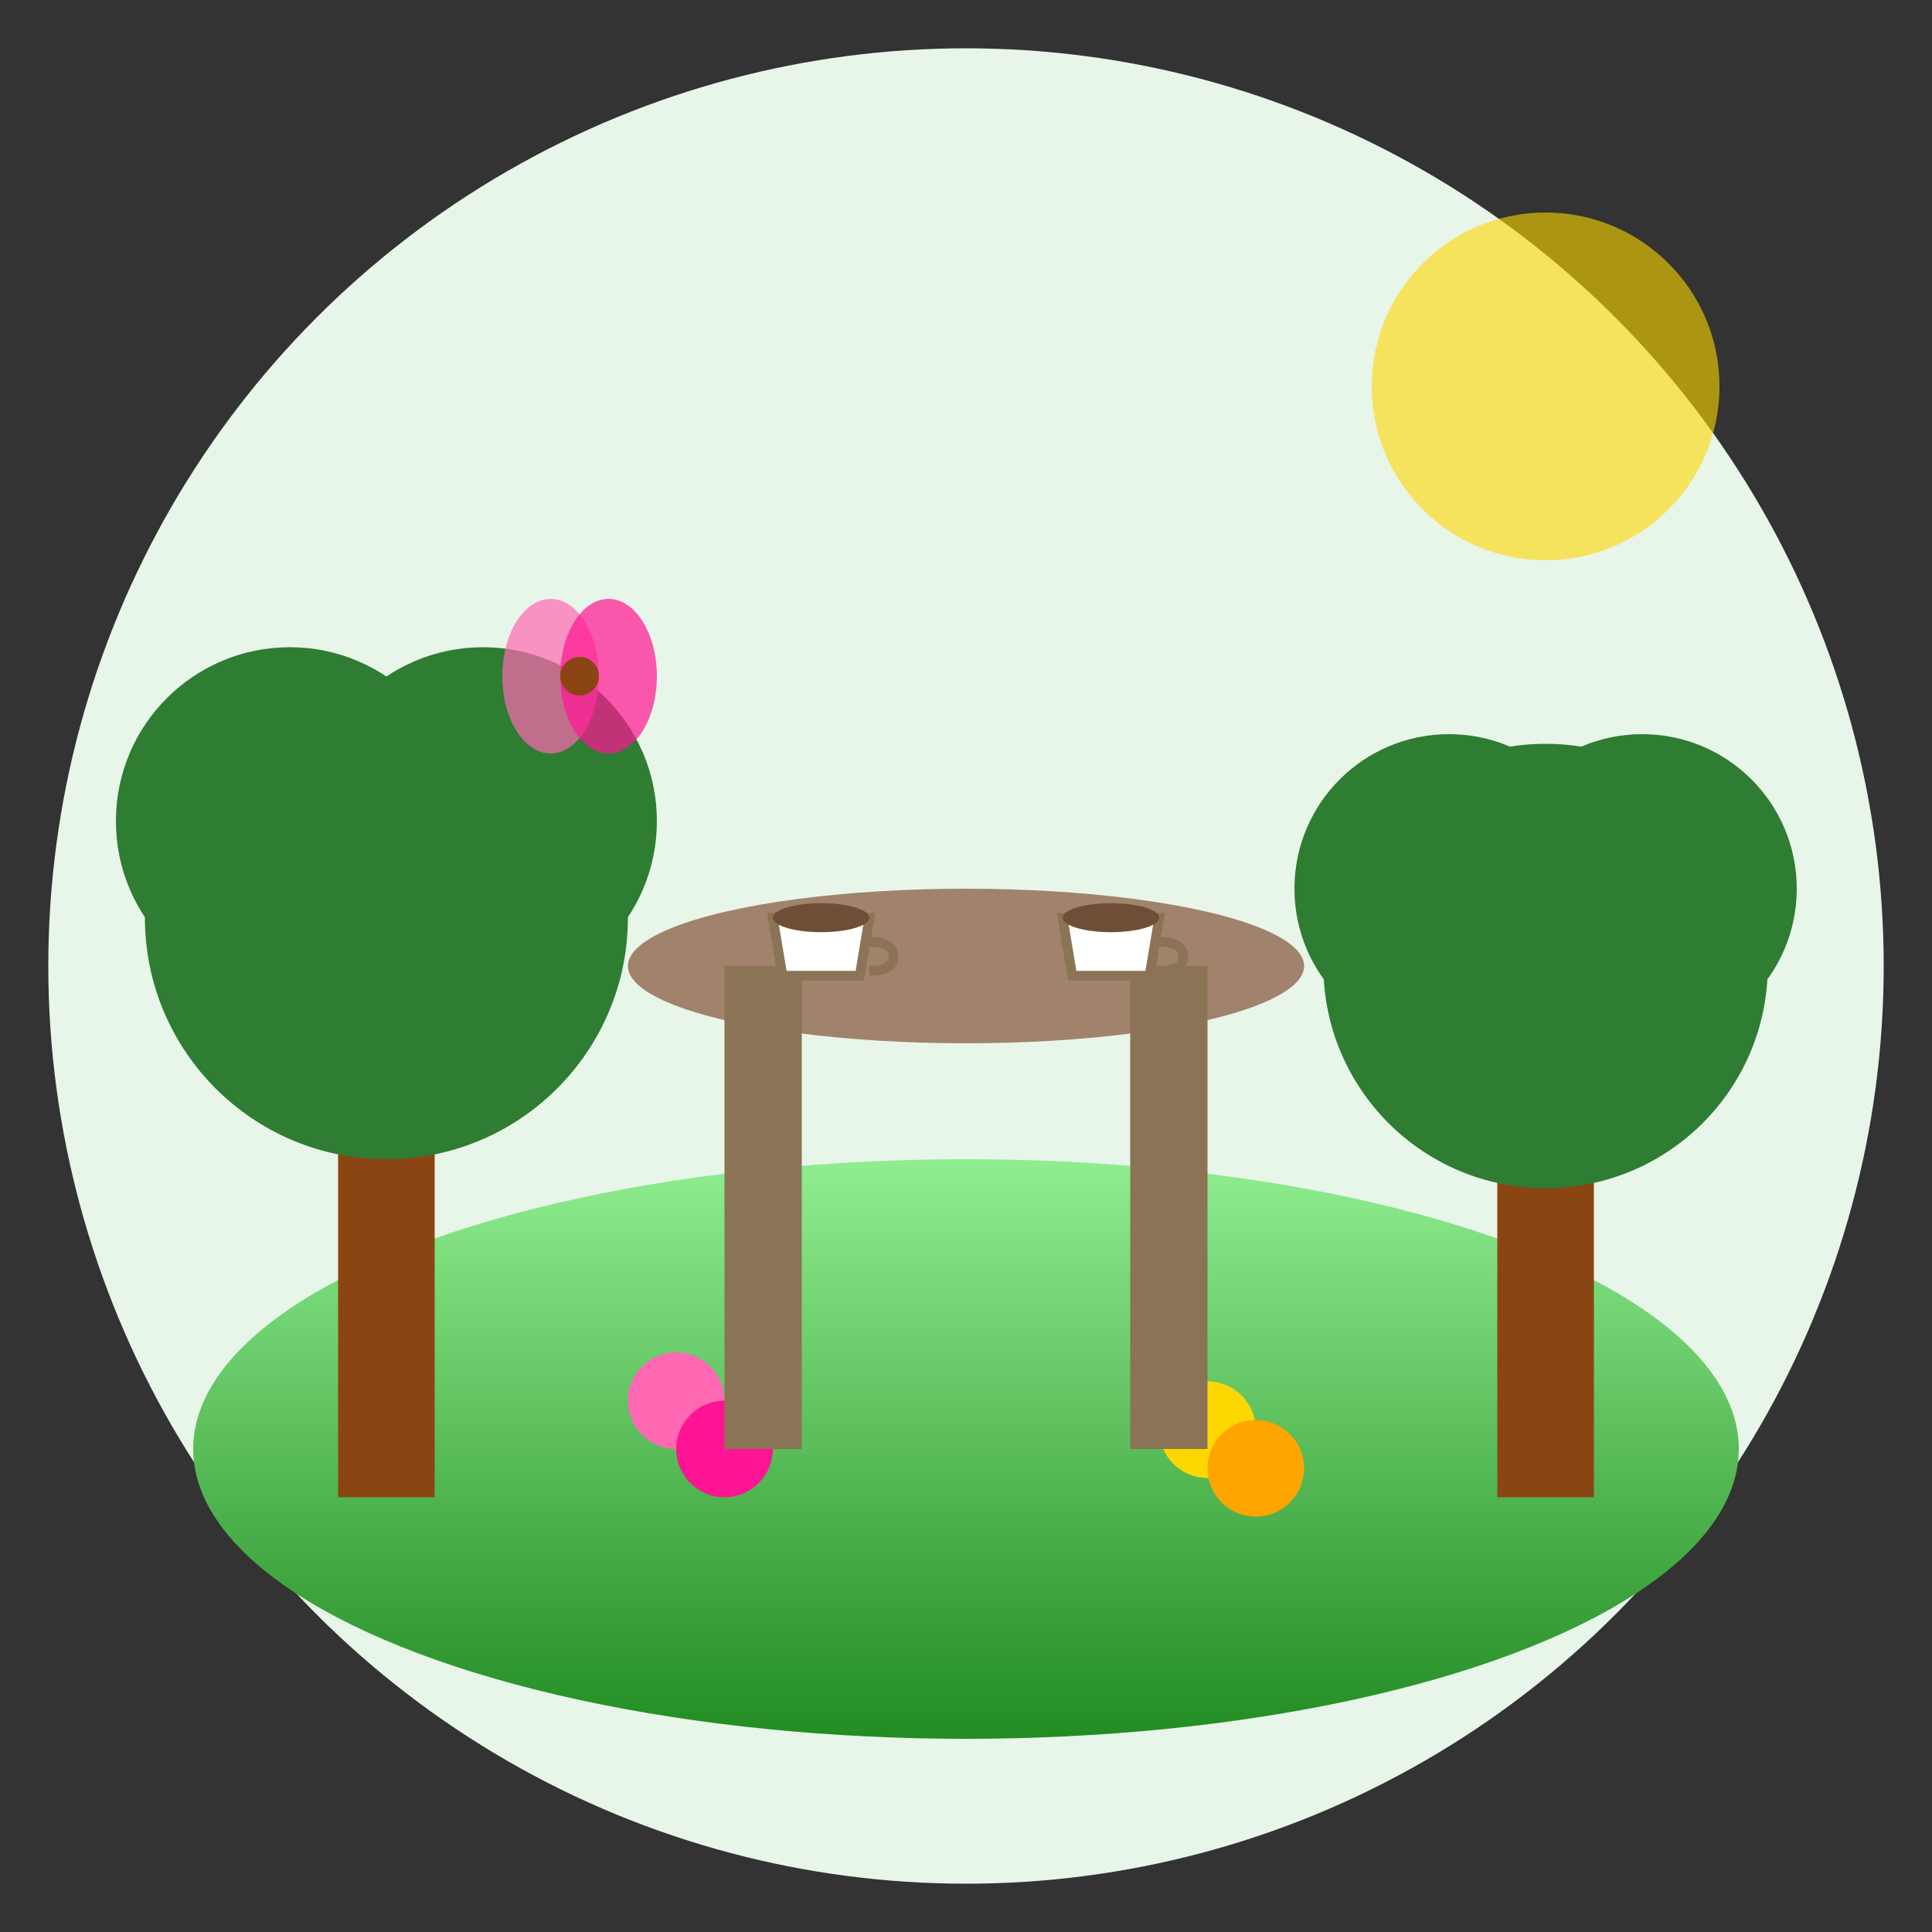 <svg width="200" height="200" viewBox="0 0 200 200" xmlns="http://www.w3.org/2000/svg">
  <rect x="0" y="0" width="200" height="200" fill="#333333" stroke="none"/>
  <defs>
    <linearGradient id="gardenGrad" x1="0%" y1="0%" x2="0%" y2="100%">
      <stop offset="0%" style="stop-color:#90EE90;stop-opacity:1" />
      <stop offset="100%" style="stop-color:#228B22;stop-opacity:1" />
    </linearGradient>
  </defs>
  
  <!-- Background -->
  <circle cx="100" cy="100" r="95" fill="#E8F5E9"/>
  
  <!-- Garden ground -->
  <ellipse cx="100" cy="150" rx="80" ry="30" fill="url(#gardenGrad)"/>
  
  <!-- Trees -->
  <!-- Left tree -->
  <rect x="35" y="100" width="10" height="55" fill="#8B4513"/>
  <circle cx="40" cy="95" r="25" fill="#2E7D32"/>
  <circle cx="30" cy="85" r="18" fill="#2E7D32"/>
  <circle cx="50" cy="85" r="18" fill="#2E7D32"/>
  
  <!-- Right tree -->
  <rect x="155" y="105" width="10" height="50" fill="#8B4513"/>
  <circle cx="160" cy="100" r="23" fill="#2E7D32"/>
  <circle cx="150" cy="92" r="16" fill="#2E7D32"/>
  <circle cx="170" cy="92" r="16" fill="#2E7D32"/>
  
  <!-- Flowers -->
  <circle cx="70" cy="145" r="5" fill="#FF69B4"/>
  <circle cx="75" cy="150" r="5" fill="#FF1493"/>
  <circle cx="125" cy="148" r="5" fill="#FFD700"/>
  <circle cx="130" cy="152" r="5" fill="#FFA500"/>
  
  <!-- Garden table -->
  <ellipse cx="100" cy="100" rx="35" ry="8" fill="#A0826D"/>
  <rect x="75" y="100" width="8" height="50" fill="#8B7355"/>
  <rect x="117" y="100" width="8" height="50" fill="#8B7355"/>
  
  <!-- Coffee cups on table -->
  <g transform="translate(85, 95) scale(0.5)">
    <path d="M -10 0 L -8 12 L 8 12 L 10 0 Z" fill="#FFFFFF" stroke="#8B7355" stroke-width="2"/>
    <ellipse cx="0" cy="0" rx="10" ry="3" fill="#6F4E37"/>
    <path d="M 10 5 Q 15 5 15 8 Q 15 11 10 11" fill="none" stroke="#8B7355" stroke-width="2"/>
  </g>
  
  <g transform="translate(115, 95) scale(0.5)">
    <path d="M -10 0 L -8 12 L 8 12 L 10 0 Z" fill="#FFFFFF" stroke="#8B7355" stroke-width="2"/>
    <ellipse cx="0" cy="0" rx="10" ry="3" fill="#6F4E37"/>
    <path d="M 10 5 Q 15 5 15 8 Q 15 11 10 11" fill="none" stroke="#8B7355" stroke-width="2"/>
  </g>
  
  <!-- Butterflies -->
  <g transform="translate(60, 70)">
    <ellipse cx="-3" cy="0" rx="5" ry="8" fill="#FF69B4" opacity="0.7"/>
    <ellipse cx="3" cy="0" rx="5" ry="8" fill="#FF1493" opacity="0.7"/>
    <circle cx="0" cy="0" r="2" fill="#8B4513"/>
  </g>
  
  <!-- Sun rays -->
  <circle cx="160" cy="40" r="18" fill="#FFD700" opacity="0.6"/>
</svg>
